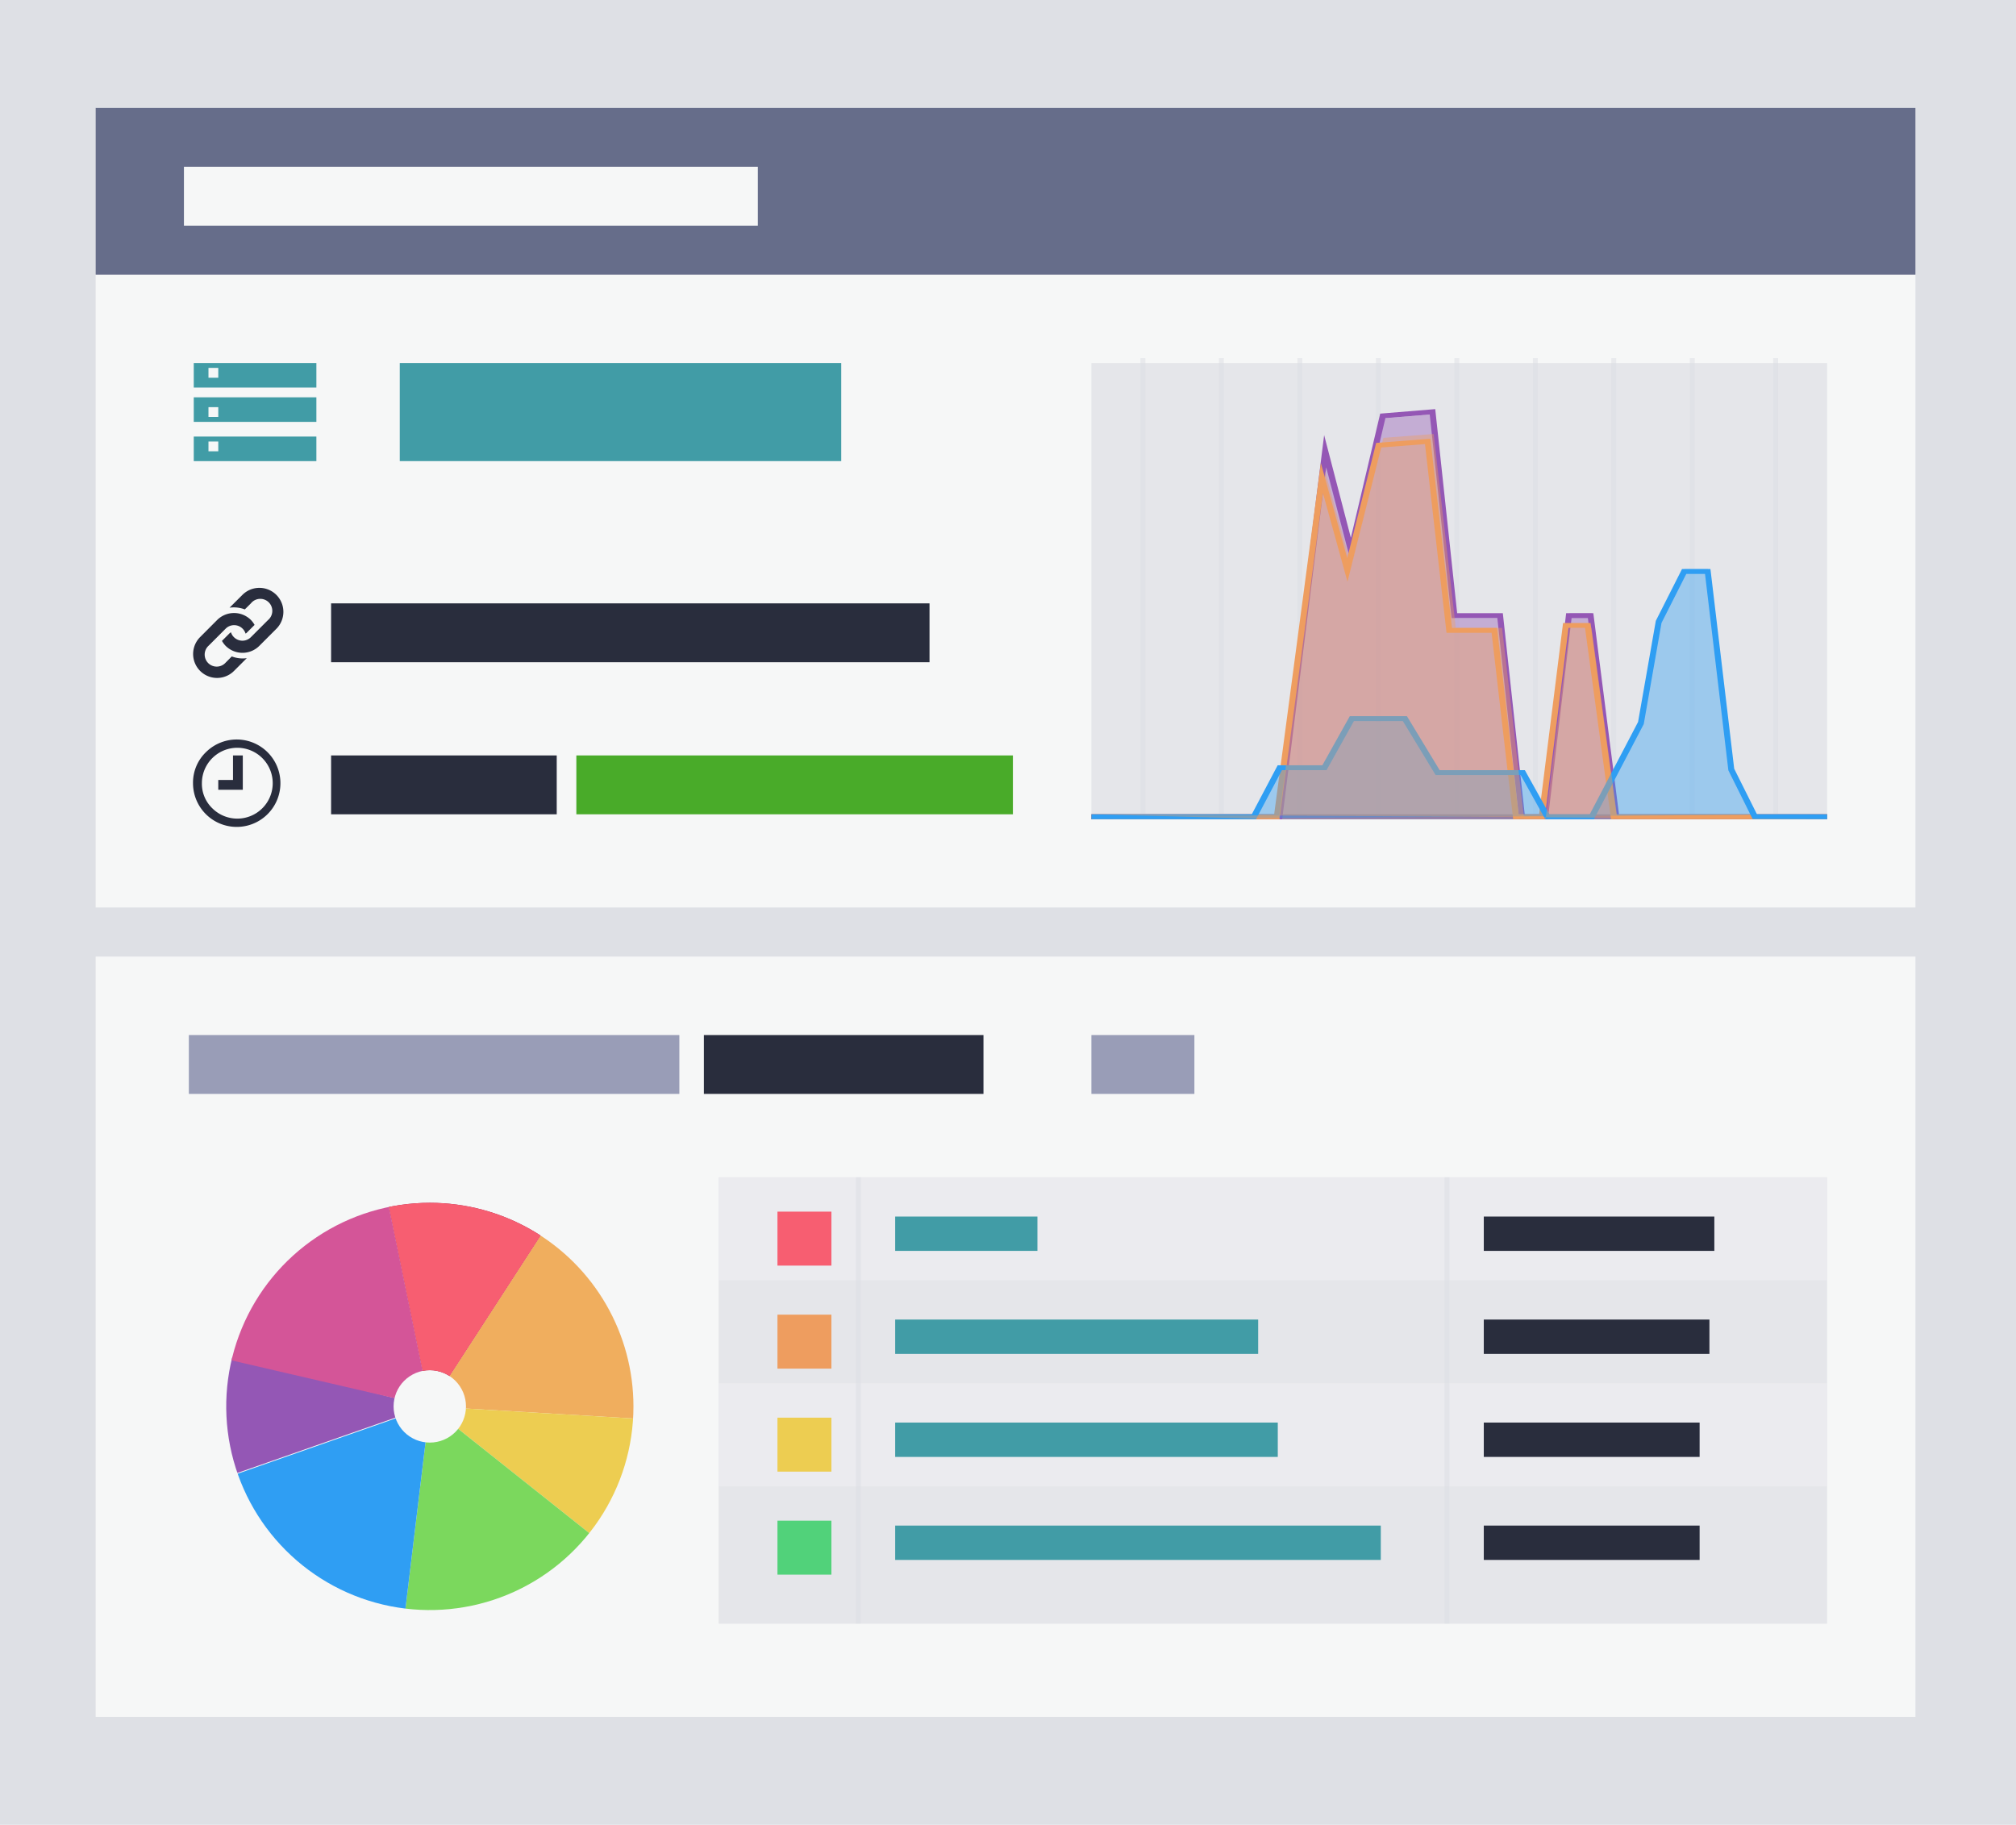 <svg id="Layer_1" data-name="Layer 1" xmlns="http://www.w3.org/2000/svg" xmlns:xlink="http://www.w3.org/1999/xlink" viewBox="0 0 411 372"><defs><style>.cls-1{fill:none;}.cls-2{fill:#dee0e5;}.cls-3{fill:#f6f7f7;}.cls-4{fill:#e5e6ea;}.cls-5{fill:#ebebef;}.cls-6{fill:#999db7;}.cls-7{fill:#292d3d;}.cls-8{clip-path:url(#clip-path);}.cls-9{fill:#981a48;}.cls-10{fill:#f0ae5e;}.cls-11{fill:#edcd51;}.cls-12{fill:#7bd85d;}.cls-13{fill:#2f9ef3;}.cls-14{fill:#9457b5;}.cls-15{fill:#f75e71;}.cls-16{fill:#d45598;}.cls-17{fill:#419ca6;}.cls-18{opacity:0.5;}.cls-19{fill:#dbdde3;}.cls-20{fill:#ee9d5f;}.cls-21{fill:#51d27a;}.cls-22{fill:#49ab29;}.cls-23{fill:#666d8a;}.cls-24{fill:#3b4654;}.cls-25{opacity:0.4;}</style><clipPath id="clip-path"><path class="cls-1" d="M87.64,245.2a41.51,41.51,0,1,0,41.5,41.51A41.5,41.5,0,0,0,87.64,245.2Zm0,48.88A7.38,7.38,0,1,1,95,286.71,7.37,7.37,0,0,1,87.64,294.08Z"/></clipPath></defs><rect class="cls-2" x="-0.5" width="412" height="373"/><path class="cls-3" d="M390.5,195H19.5V350h371V195Z"/><rect class="cls-4" x="146.5" y="240" width="226" height="91"/><rect class="cls-5" x="146.5" y="240" width="226" height="21"/><rect class="cls-5" x="146.5" y="282" width="226" height="21"/><rect class="cls-6" x="38.5" y="211" width="100" height="12"/><rect class="cls-6" x="222.5" y="211" width="21" height="12"/><rect class="cls-7" x="143.5" y="211" width="57" height="12"/><g class="cls-8"><polygon class="cls-9" points="87.64 286.7 77.96 239.67 114.85 244.74 87.64 286.7"/><polygon class="cls-10" points="87.64 286.7 134.22 289.47 114.85 244.74 87.64 286.7"/><polygon class="cls-11" points="87.64 286.7 134.22 289.47 123.61 315.3 87.64 286.7"/><polygon class="cls-12" points="87.64 286.7 81.18 340.2 123.61 315.3 87.64 286.7"/><polygon class="cls-13" points="87.64 286.7 81.18 340.2 41.52 302.85 87.64 286.7"/><polygon class="cls-14" points="87.15 286.7 41.5 275.18 41.04 302.85 87.15 286.7"/><polygon class="cls-15" points="87.64 286.7 77.96 239.67 114.85 244.74 87.64 286.7"/><polygon class="cls-16" points="87.64 286.7 77.96 239.67 30 273.33 87.64 286.7"/></g><rect class="cls-7" x="302.5" y="311" width="44" height="7"/><rect class="cls-7" x="302.5" y="290" width="44" height="7"/><rect class="cls-7" x="302.5" y="269" width="46" height="7"/><rect class="cls-7" x="302.5" y="248" width="47" height="7"/><rect class="cls-17" x="182.5" y="248" width="29" height="7"/><rect class="cls-17" x="182.5" y="269" width="74" height="7"/><rect class="cls-17" x="182.5" y="290" width="78" height="7"/><rect class="cls-17" x="182.5" y="311" width="99" height="7"/><g class="cls-18"><rect class="cls-19" x="294.5" y="240" width="1" height="91"/></g><rect class="cls-15" x="158.5" y="247" width="11" height="11"/><rect class="cls-20" x="158.5" y="268" width="11" height="11"/><rect class="cls-11" x="158.5" y="289" width="11" height="11"/><rect class="cls-21" x="158.5" y="310" width="11" height="11"/><g class="cls-18"><rect class="cls-19" x="174.5" y="240" width="1" height="91"/></g><rect class="cls-3" x="19.5" y="22" width="371" height="163"/><rect class="cls-7" x="67.5" y="123" width="122" height="12"/><rect class="cls-7" x="67.5" y="154" width="46" height="12"/><rect class="cls-22" x="117.5" y="154" width="89" height="12"/><rect class="cls-17" x="81.5" y="74" width="90" height="20"/><path class="cls-7" d="M42,153.32a8.91,8.91,0,1,1-2.65,6.34A8.61,8.61,0,0,1,42,153.32Zm1.27,11.44a7.22,7.22,0,1,0-2.11-5.1,6.93,6.93,0,0,0,2.11,5.1Z"/><path class="cls-7" d="M49.5,161h-5v-2h3v-5h2Z"/><path class="cls-17" d="M39.5,86h25V81h-25v5Zm3-3h2v2h-2V83Z"/><path class="cls-17" d="M39.5,94h25V89h-25v5Zm3-4h2v2h-2V90Z"/><path class="cls-17" d="M39.5,79h25V74h-25v5Zm3-4h2v2h-2V75Z"/><path class="cls-7" d="M56.34,128.19l-3.46,3.46a4.86,4.86,0,0,1-6.89,0,4.92,4.92,0,0,1-.74-1l1.59-1.59c.07-.07.18-.1.25-.17a2.25,2.25,0,0,0,.6,1,2.44,2.44,0,0,0,3.46,0l3.46-3.46A2.45,2.45,0,1,0,51.15,123l-1.24,1.23a6.32,6.32,0,0,0-3.11-.35l2.62-2.61a4.89,4.89,0,0,1,6.92,6.92Zm-9.11,5.65L46,135.08a2.45,2.45,0,1,1-3.46-3.46L46,128.16a2.44,2.44,0,0,1,3.46,0,2.38,2.38,0,0,1,.6,1,.67.67,0,0,0,.25-.18l1.59-1.59a4.82,4.82,0,0,0-.74-1,4.88,4.88,0,0,0-6.89,0l-3.46,3.47a4.88,4.88,0,0,0,6.89,6.92l2.61-2.61a6.11,6.11,0,0,1-3.07-.36Z"/><path class="cls-23" d="M390.5,56H19.5V22h371Z"/><rect class="cls-3" x="37.5" y="34" width="117" height="12"/><rect class="cls-4" x="222.5" y="74" width="150" height="93"/><g class="cls-18"><rect class="cls-19" x="344.5" y="73" width="1" height="93"/></g><g class="cls-18"><rect class="cls-19" x="361.5" y="73" width="1" height="93"/></g><g class="cls-18"><rect class="cls-19" x="312.5" y="73" width="1" height="93"/></g><g class="cls-18"><rect class="cls-19" x="328.5" y="73" width="1" height="93"/></g><g class="cls-18"><rect class="cls-19" x="280.5" y="73" width="1" height="93"/></g><g class="cls-18"><rect class="cls-19" x="264.5" y="73" width="1" height="93"/></g><g class="cls-18"><rect class="cls-19" x="296.5" y="73" width="1" height="93"/></g><g class="cls-18"><rect class="cls-19" x="232.5" y="73" width="1" height="93"/></g><g class="cls-18"><rect class="cls-19" x="248.5" y="73" width="1" height="93"/></g><g class="cls-18"><rect class="cls-24" x="222.5" y="166" width="150" height="1"/></g><g class="cls-25"><polyline class="cls-14" points="222.5 167 261 167 270.32 92.48 275.59 112.7 282.07 85.28 292.2 84.45 296.66 126 305.98 126 310.44 167 315.01 167 319.96 125 324.5 125 329.86 167 372.5 167"/></g><polygon class="cls-14" points="372.5 167 328.95 167 323.72 126 320.4 126 315.57 167 309.71 167 305.26 126 295.94 126 295.9 125.64 291.48 84.5 282.44 85.24 275.46 114.78 270.37 95.26 261.4 167 222.5 167 222.5 166 260.29 166 269.95 88.7 275.4 109.63 281.38 84.32 292.6 83.4 297.07 125 306.38 125 310.84 166 314.46 166 319.29 125 324.83 125 330.06 166 372.5 166 372.5 167"/><polygon class="cls-20" points="372.5 167 328.44 167 323.14 128 319.78 128 314.9 167 308.49 167 304.09 129 294.9 129 294.86 128.64 290.51 90.53 281.59 91.22 274.71 118.58 269.7 100.49 260.85 167 222.5 167 222.5 166 259.76 166 269.28 94.38 274.66 113.77 280.56 90.29 291.61 89.44 296.01 128 305.2 128 309.6 166 313.77 166 318.66 127 324.26 127 329.56 166 372.5 166 372.5 167"/><polygon class="cls-13" points="372.5 167 357.32 167 352.36 157.04 347.6 117 343.78 117 338.73 126.99 335.11 147.61 324.96 167 315.03 167 310.02 158 292.68 158 286 147 276.02 147 270.44 157 261.35 157 256.07 167 222.5 167 222.5 166 255.2 166 260.48 156 269.59 156 275.18 146 286.83 146 293.5 157 310.87 157 315.88 166 324.1 166 333.95 147.18 337.57 126.56 342.91 116 348.7 116 348.75 116.36 353.55 156.71 358.19 166 372.5 166 372.5 167"/><g class="cls-25"><polyline class="cls-13" points="222.5 167 255.85 167 261.13 157 269.74 157 275.88 146 286.42 146 293.09 157 310.45 157 315.46 166 324.58 166 334.59 146.88 338.19 126.29 343.4 116 348.2 116 353 156.4 357.81 166 372.5 166"/></g><g class="cls-25"><polyline class="cls-20" points="222.93 166 260.71 167 270.14 96.11 275.47 115.35 282.03 89.26 292.28 88.47 296.79 128 306.22 128 310.73 167 315.1 167 319.99 128 324.47 128 329.76 167 372.5 167"/></g></svg>